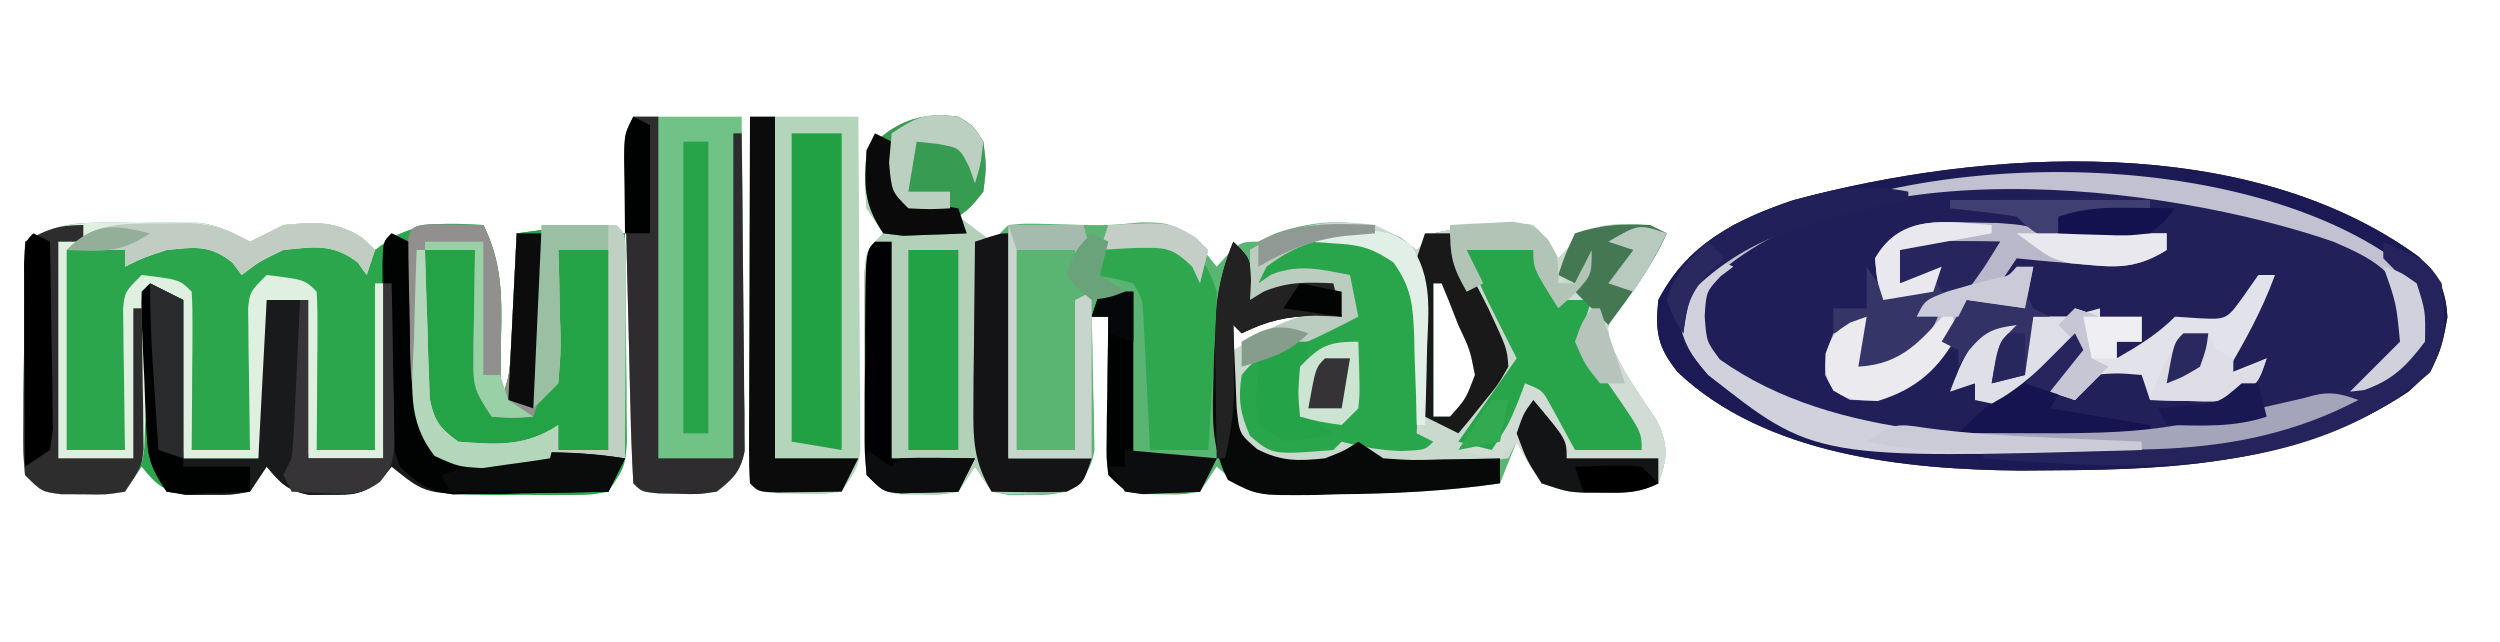 <?xml version="1.0" encoding="UTF-8"?>
<svg version="1.1" xmlns="http://www.w3.org/2000/svg" width="300" height="77">
<path d="M0 0 C1.812 1.125 1.812 1.125 3 3 C3.375 6 3.375 6 3 9 C1.5 10.875 1.5 10.875 0 12 C1.32 12.99 2.64 13.98 4 15 C4.66 14.34 5.32 13.68 6 13 C8.059 12.805 8.059 12.805 10.438 12.875 C11.611 12.902 11.611 12.902 12.809 12.93 C13.532 12.953 14.255 12.976 15 13 C18.15 13.04 18.15 13.04 21.875 12.688 C25.561 12.653 25.929 12.94 29 15.5 C29.66 16.325 30.32 17.15 31 18 C31.454 17.505 31.907 17.01 32.375 16.5 C34 15 34 15 36 15 C36.681 14.67 37.361 14.34 38.062 14 C43.241 12.237 48.117 12.078 53.062 14.5 C53.702 14.995 54.341 15.49 55 16 C55.66 15.34 56.32 14.68 57 14 C61 13.091 64.914 12.546 69 13 C70.875 15 70.875 15 72 17 C72.454 16.526 72.907 16.051 73.375 15.562 C75.71 13.318 76.709 13.012 80 12.875 C83 13 83 13 85 14 C83.461 17.498 81.309 20.265 78.926 23.219 C77.825 24.95 77.825 24.95 78.16 26.91 C79.559 30.392 81.737 33.36 83.82 36.465 C85.234 39.503 85.118 40.879 84 44 C81.647 45.176 80.179 45.134 77.562 45.125 C76.389 45.129 76.389 45.129 75.191 45.133 C73 45 73 45 70 44 C68.312 41.438 68.312 41.438 67 39 C66.34 40.65 65.68 42.3 65 44 C58.562 44.946 52.253 45.215 45.75 45.25 C44.77 45.271 43.791 45.291 42.781 45.312 C41.366 45.32 41.366 45.32 39.922 45.328 C38.647 45.342 38.647 45.342 37.347 45.356 C34.515 44.926 33.132 43.864 31 42 C30.34 42.99 29.68 43.98 29 45 C26.906 45.363 26.906 45.363 24.5 45.312 C23.706 45.309 22.912 45.305 22.094 45.301 C20 45 20 45 18 43 C17.773 41.029 17.773 41.029 17.805 38.648 C17.811 37.798 17.818 36.947 17.824 36.07 C17.841 35.181 17.858 34.291 17.875 33.375 C17.884 32.478 17.893 31.581 17.902 30.656 C17.926 28.437 17.959 26.219 18 24 C17.34 24 16.68 24 16 24 C16.052 25.897 16.052 25.897 16.105 27.832 C16.134 29.492 16.161 31.152 16.188 32.812 C16.213 33.646 16.238 34.479 16.264 35.338 C16.273 36.14 16.283 36.943 16.293 37.77 C16.309 38.508 16.324 39.246 16.341 40.007 C15.904 42.563 15.02 43.427 13 45 C10.809 45.398 10.809 45.398 8.438 45.375 C7.26 45.387 7.26 45.387 6.059 45.398 C5.379 45.267 4.7 45.135 4 45 C3.34 44.01 2.68 43.02 2 42 C1.34 42.99 0.68 43.98 0 45 C-2.094 45.363 -2.094 45.363 -4.5 45.312 C-5.294 45.309 -6.088 45.305 -6.906 45.301 C-9 45 -9 45 -11 43 C-11.259 40.326 -11.259 40.326 -11.266 36.969 C-11.268 35.766 -11.271 34.563 -11.273 33.324 C-11.266 32.062 -11.258 30.8 -11.25 29.5 C-11.258 28.238 -11.265 26.976 -11.273 25.676 C-11.271 24.473 -11.268 23.27 -11.266 22.031 C-11.263 20.923 -11.261 19.815 -11.259 18.674 C-11 16 -11 16 -9 14 C-9.66 13.01 -10.32 12.02 -11 11 C-11.25 7.438 -11.25 7.438 -11 4 C-7.668 0.668 -4.75 -0.609 0 0 Z M57 20 C57 25.28 57 30.56 57 36 C57.66 36 58.32 36 59 36 C60.899 33.892 60.899 33.892 62 31 C61.396 27.938 61.396 27.938 60 25 C59.443 23.577 59.443 23.577 58.875 22.125 C58.586 21.424 58.297 20.723 58 20 C57.67 20 57.34 20 57 20 Z M32 23 C32 25.31 32 27.62 32 30 C32.866 29.381 33.733 28.762 34.625 28.125 C37.756 26.153 40.464 25.01 44 24 C44 23.67 44 23.34 44 23 C40.531 23.458 37.326 23.891 34 25 C33.34 24.34 32.68 23.68 32 23 Z M43 32 C44 35 44 35 44 35 Z " fill="#5AB472" transform="translate(115,14)"/>
<path d="M0 0 C2.416 2.292 3.231 3.919 3.438 7.25 C2.654 11.739 2.152 13.191 -1.25 16.188 C-14.007 24.762 -29.077 25.565 -43.938 25.625 C-45.878 25.64 -45.878 25.64 -47.858 25.656 C-61.616 25.532 -78.465 23.8 -88.949 13.816 C-91.346 10.815 -91.642 8.98 -91.25 5.188 C-87.771 -1.516 -82.011 -4.433 -75.094 -6.781 C-51.832 -13.022 -20.459 -14.938 0 0 Z " fill="#1F1E58" transform="translate(290.25,30.812)"/>
<path d="M0 0 C1.239 -0.004 1.239 -0.004 2.504 -0.008 C3.359 -0 4.213 0.008 5.094 0.016 C6.376 0.004 6.376 0.004 7.684 -0.008 C8.51 -0.005 9.336 -0.003 10.188 0 C10.937 0.002 11.687 0.005 12.459 0.007 C14.858 0.298 16.455 1.185 18.594 2.266 C19.936 1.618 21.268 0.947 22.594 0.266 C26.427 -0.077 28.715 -0.275 32.031 1.766 C32.547 2.261 33.062 2.756 33.594 3.266 C34.254 2.771 34.914 2.276 35.594 1.766 C39.56 -0.218 42.197 0.042 46.594 0.266 C48.803 4.676 48.831 8.755 48.719 13.578 C48.71 14.319 48.701 15.059 48.691 15.822 C48.668 17.637 48.632 19.451 48.594 21.266 C49.712 19.029 49.788 17.617 49.91 15.133 C49.973 13.924 49.973 13.924 50.037 12.691 C50.076 11.85 50.116 11.008 50.156 10.141 C50.221 8.866 50.221 8.866 50.287 7.566 C50.393 5.466 50.494 3.366 50.594 1.266 C51.246 1.179 51.898 1.093 52.569 1.004 C53.32 0.905 54.07 0.805 54.844 0.703 C58.109 0.271 60.43 0.399 63.594 1.266 C63.643 5.198 63.68 9.131 63.704 13.064 C63.719 15.059 63.744 17.054 63.77 19.049 C63.776 20.302 63.782 21.556 63.789 22.848 C63.8 24.005 63.81 25.162 63.821 26.355 C63.594 29.266 63.594 29.266 61.594 32.266 C59.518 32.654 59.518 32.654 56.98 32.664 C56.062 32.668 55.144 32.672 54.197 32.676 C53.235 32.664 52.273 32.653 51.281 32.641 C50.331 32.652 49.38 32.664 48.4 32.676 C43.331 32.655 39.71 32.583 35.594 29.266 C35.192 29.753 34.789 30.24 34.375 30.742 C32.142 32.652 30.995 32.67 28.094 32.641 C26.934 32.652 26.934 32.652 25.75 32.664 C23.142 32.182 22.255 31.278 20.594 29.266 C19.934 30.256 19.274 31.246 18.594 32.266 C16.316 32.664 16.316 32.664 13.656 32.641 C12.343 32.652 12.343 32.652 11.004 32.664 C8.209 32.202 7.336 31.439 5.594 29.266 C4.934 30.256 4.274 31.246 3.594 32.266 C1.281 32.629 1.281 32.629 -1.406 32.578 C-2.293 32.574 -3.18 32.57 -4.094 32.566 C-6.406 32.266 -6.406 32.266 -8.406 30.266 C-8.633 27.468 -8.633 27.468 -8.602 23.945 C-8.595 22.688 -8.589 21.432 -8.582 20.137 C-8.565 18.818 -8.549 17.499 -8.531 16.141 C-8.521 14.801 -8.512 13.461 -8.504 12.121 C-8.48 8.836 -8.447 5.551 -8.406 2.266 C-5.477 0.596 -3.363 0.01 0 0 Z M34.594 4.266 C35.594 6.266 35.594 6.266 35.594 6.266 Z " fill="#2CA64D" transform="translate(11.406,26.734)"/>
<path d="M0 0 C3.062 1.5 3.062 1.5 5 3 C5.66 2.34 6.32 1.68 7 1 C11 0.091 14.914 -0.454 19 0 C20.875 2 20.875 2 22 4 C22.454 3.526 22.907 3.051 23.375 2.562 C25.71 0.318 26.709 0.012 30 -0.125 C33 0 33 0 35 1 C33.461 4.498 31.309 7.265 28.926 10.219 C27.825 11.95 27.825 11.95 28.16 13.91 C29.559 17.392 31.737 20.36 33.82 23.465 C35.234 26.503 35.118 27.879 34 31 C31.647 32.176 30.179 32.134 27.562 32.125 C26.389 32.129 26.389 32.129 25.191 32.133 C23 32 23 32 20 31 C18.312 28.438 18.312 28.438 17 26 C16.67 26.66 16.34 27.32 16 28 C13.527 28.37 11.175 28.606 8.688 28.75 C8.01 28.805 7.333 28.861 6.635 28.918 C2.861 29.161 0.192 29.134 -3 27 C-3.99 27.66 -4.98 28.32 -6 29 C-9.613 29.471 -11.576 29.203 -14.875 27.625 C-18.07 23.678 -17.42 19.892 -17 15 C-8.738 10.408 -8.738 10.408 -4 11 C-4.33 10.01 -4.66 9.02 -5 8 C-8.522 7.92 -11.62 7.96 -15 9 C-15 7.02 -15 5.04 -15 3 C-9.989 -0.083 -5.749 -0.824 0 0 Z M7 7 C7 12.28 7 17.56 7 23 C7.66 23 8.32 23 9 23 C10.899 20.892 10.899 20.892 12 18 C11.396 14.938 11.396 14.938 10 12 C9.443 10.577 9.443 10.577 8.875 9.125 C8.586 8.424 8.297 7.723 8 7 C7.67 7 7.34 7 7 7 Z M-7 19 C-6 22 -6 22 -6 22 Z " fill="#C9D9CE" transform="translate(165,27)"/>
<path d="M0 0 C39.78 -0.972 39.78 -0.972 53.125 9.438 C55 12 55 12 55.75 14.438 C54.464 18.83 51.793 20.788 48 23 C30.894 31.261 7.396 29.505 -11 27 C-11 26.34 -11 25.68 -11 25 C-9.969 24.526 -8.938 24.051 -7.875 23.562 C-3.079 20.876 -0.71 16.645 2 12 C4.31 12.33 6.62 12.66 9 13 C9.33 11.35 9.66 9.7 10 8 C8.68 8.99 7.36 9.98 6 11 C5.34 10.67 4.68 10.34 4 10 C5.562 7.98 5.562 7.98 8 6 C11.312 5.863 11.312 5.863 15 6.312 C20.573 7.042 20.573 7.042 26 6 C26 5.34 26 4.68 26 4 C25.34 4.33 24.68 4.66 24 5 C22.024 5.122 20.043 5.175 18.062 5.188 C16.471 5.209 16.471 5.209 14.848 5.23 C11.771 4.981 10.218 4.218 8 2 C6.653 1.769 5.296 1.588 3.938 1.438 C2.638 1.293 1.339 1.149 0 1 C0 0.67 0 0.34 0 0 Z " fill="#212059" transform="translate(234,24)"/>
<path d="M0 0 C1.812 1.125 1.812 1.125 3 3 C3.375 6 3.375 6 3 9 C1.5 10.875 1.5 10.875 0 12 C1.32 12.99 2.64 13.98 4 15 C4.66 14.67 5.32 14.34 6 14 C6 22.91 6 31.82 6 41 C9.3 41 12.6 41 16 41 C15 44 15 44 13 45 C10.906 45.203 10.906 45.203 8.5 45.25 C7.706 45.276 6.912 45.302 6.094 45.328 C5.403 45.22 4.712 45.112 4 45 C3.34 44.01 2.68 43.02 2 42 C1.34 42.99 0.68 43.98 0 45 C-2.094 45.363 -2.094 45.363 -4.5 45.312 C-5.294 45.309 -6.088 45.305 -6.906 45.301 C-9 45 -9 45 -11 43 C-11.259 40.326 -11.259 40.326 -11.266 36.969 C-11.268 35.766 -11.271 34.563 -11.273 33.324 C-11.266 32.062 -11.258 30.8 -11.25 29.5 C-11.258 28.238 -11.265 26.976 -11.273 25.676 C-11.271 24.473 -11.268 23.27 -11.266 22.031 C-11.263 20.923 -11.261 19.815 -11.259 18.674 C-11 16 -11 16 -9 14 C-9.66 13.01 -10.32 12.02 -11 11 C-11.25 7.438 -11.25 7.438 -11 4 C-7.668 0.668 -4.75 -0.609 0 0 Z " fill="#B3D1B9" transform="translate(115,14)"/>
<path d="M0 0 C2.051 0.033 4.102 0.065 6.152 0.098 C8.362 4.508 8.389 8.587 8.277 13.41 C8.268 14.151 8.259 14.891 8.25 15.654 C8.227 17.469 8.191 19.283 8.152 21.098 C9.271 18.861 9.346 17.449 9.469 14.965 C9.511 14.159 9.553 13.354 9.596 12.523 C9.635 11.682 9.674 10.84 9.715 9.973 C9.758 9.123 9.801 8.274 9.846 7.398 C9.952 5.298 10.053 3.198 10.152 1.098 C11.13 0.968 11.13 0.968 12.128 0.836 C12.878 0.737 13.629 0.638 14.402 0.535 C17.903 0.072 19.577 0.204 23.152 1.098 C23.152 10.008 23.152 18.918 23.152 28.098 C19.522 28.098 15.892 28.098 12.152 28.098 C10.544 28.345 8.935 28.593 7.277 28.848 C3.813 29.301 3.343 29.213 0.152 27.285 C-2.783 24.074 -2.975 22.38 -2.98 18.125 C-2.982 17.143 -2.983 16.162 -2.984 15.15 C-2.981 14.122 -2.977 13.094 -2.973 12.035 C-2.977 11.003 -2.98 9.971 -2.984 8.908 C-2.983 7.928 -2.982 6.948 -2.98 5.938 C-2.979 4.582 -2.979 4.582 -2.977 3.199 C-2.813 0.529 -2.681 0.142 0 0 Z " fill="#24A346" transform="translate(51.848,26.902)"/>
<path d="M0 0 C4.29 0 8.58 0 13 0 C13.074 5.926 13.129 11.853 13.165 17.78 C13.18 19.796 13.2 21.813 13.226 23.829 C13.263 26.726 13.28 29.623 13.293 32.52 C13.308 33.423 13.324 34.326 13.34 35.257 C13.34 36.518 13.34 36.518 13.341 37.804 C13.347 38.543 13.354 39.283 13.361 40.045 C12.896 42.562 11.997 43.447 10 45 C7.773 45.328 7.773 45.328 5.375 45.25 C4.578 45.235 3.782 45.219 2.961 45.203 C1 45 1 45 0 44 C-0.173 40.923 -0.284 37.865 -0.352 34.785 C-0.375 33.859 -0.398 32.933 -0.422 31.979 C-0.469 30.016 -0.515 28.053 -0.558 26.09 C-0.625 23.079 -0.702 20.068 -0.781 17.057 C-0.826 15.154 -0.87 13.251 -0.914 11.348 C-0.938 10.442 -0.962 9.537 -0.986 8.605 C-1.003 7.767 -1.02 6.93 -1.038 6.067 C-1.063 4.959 -1.063 4.959 -1.089 3.828 C-1 2 -1 2 0 0 Z " fill="#71C287" transform="translate(76,14)"/>
<path d="M0 0 C4.29 0 8.58 0 13 0 C13.049 5.927 13.086 11.853 13.11 17.78 C13.12 19.796 13.134 21.813 13.151 23.829 C13.175 26.726 13.186 29.623 13.195 32.52 C13.206 33.423 13.216 34.326 13.227 35.257 C13.227 36.097 13.227 36.938 13.227 37.804 C13.231 38.543 13.236 39.283 13.241 40.045 C13 42 13 42 11 45 C8.652 45.328 8.652 45.328 5.938 45.25 C5.039 45.235 4.141 45.219 3.215 45.203 C1 45 1 45 0 44 C-0.093 42.618 -0.117 41.232 -0.114 39.847 C-0.113 38.526 -0.113 38.526 -0.113 37.178 C-0.106 35.742 -0.106 35.742 -0.098 34.277 C-0.096 33.302 -0.095 32.327 -0.093 31.322 C-0.088 28.194 -0.075 25.066 -0.062 21.938 C-0.057 19.822 -0.053 17.707 -0.049 15.592 C-0.038 10.395 -0.021 5.197 0 0 Z " fill="#B4D5BA" transform="translate(90,14)"/>
<path d="M0 0 C0.66 0.33 1.32 0.66 2 1 C0.461 4.498 -1.691 7.265 -4.074 10.219 C-5.175 11.95 -5.175 11.95 -4.84 13.91 C-3.441 17.392 -1.263 20.36 0.82 23.465 C2.234 26.503 2.118 27.879 1 31 C-1.353 32.176 -2.821 32.134 -5.438 32.125 C-6.611 32.129 -6.611 32.129 -7.809 32.133 C-10 32 -10 32 -13 31 C-14.688 28.438 -14.688 28.438 -16 26 C-16.66 26.66 -17.32 27.32 -18 28 C-20.625 27.625 -20.625 27.625 -23 27 C-22.437 26.322 -21.873 25.644 -21.293 24.945 C-19.095 22.002 -17.357 19.421 -16 16 C-16.845 12.072 -18.75 9.277 -21 6 C-21.33 5.01 -21.66 4.02 -22 3 C-19.36 3 -16.72 3 -14 3 C-13.01 4.98 -12.02 6.96 -11 9 C-9.68 7.68 -8.36 6.36 -7 5 C-8.98 5.99 -8.98 5.99 -11 7 C-10.188 4.062 -10.188 4.062 -9 1 C-5.774 -0.075 -3.378 -0.144 0 0 Z " fill="#D1DCD4" transform="translate(198,27)"/>
<path d="M0 0 C0.66 0.33 1.32 0.66 2 1 C2.004 1.61 2.008 2.22 2.012 2.848 C2.045 5.629 2.116 8.408 2.188 11.188 C2.193 12.147 2.199 13.107 2.205 14.096 C2.351 18.774 2.499 21.292 5.258 25.191 C8.305 27.201 9.193 27.466 12.688 26.75 C17.979 25.899 22.714 26.269 28 27 C27.34 28.32 26.68 29.64 26 31 C22.604 31.087 19.209 31.141 15.812 31.188 C14.853 31.213 13.893 31.238 12.904 31.264 C4.112 31.355 4.112 31.355 0 28 C-0.603 28.731 -0.603 28.731 -1.219 29.477 C-3.452 31.386 -4.598 31.404 -7.5 31.375 C-8.273 31.383 -9.047 31.39 -9.844 31.398 C-12.452 30.917 -13.339 30.013 -15 28 C-15.66 28.99 -16.32 29.98 -17 31 C-19.312 31.398 -19.312 31.398 -22 31.375 C-22.887 31.383 -23.774 31.39 -24.688 31.398 C-25.451 31.267 -26.214 31.135 -27 31 C-29.123 27.816 -29.28 26.795 -29.414 23.113 C-29.453 22.175 -29.491 21.238 -29.531 20.271 C-29.578 18.807 -29.578 18.807 -29.625 17.312 C-29.664 16.324 -29.702 15.336 -29.742 14.318 C-29.836 11.879 -29.922 9.44 -30 7 C-28.68 7 -27.36 7 -26 7 C-25 8 -25 8 -24.886 9.858 C-24.892 10.648 -24.897 11.439 -24.902 12.254 C-24.906 13.108 -24.909 13.962 -24.912 14.842 C-24.92 15.74 -24.929 16.637 -24.938 17.562 C-24.942 18.464 -24.947 19.366 -24.951 20.295 C-24.963 22.53 -24.981 24.765 -25 27 C-22.03 27 -19.06 27 -16 27 C-16 20.73 -16 14.46 -16 8 C-14.68 7.34 -13.36 6.68 -12 6 C-10 8 -10 8 -9.773 9.971 C-9.783 10.757 -9.794 11.542 -9.805 12.352 C-9.811 13.202 -9.818 14.053 -9.824 14.93 C-9.841 15.819 -9.858 16.709 -9.875 17.625 C-9.884 18.522 -9.893 19.419 -9.902 20.344 C-9.926 22.563 -9.962 24.781 -10 27 C-7.03 27 -4.06 27 -1 27 C-1.008 25.826 -1.008 25.826 -1.016 24.629 C-1.037 21.107 -1.05 17.585 -1.062 14.062 C-1.071 12.831 -1.079 11.599 -1.088 10.33 C-1.093 8.575 -1.093 8.575 -1.098 6.785 C-1.106 5.159 -1.106 5.159 -1.114 3.5 C-1 1 -1 1 0 0 Z " fill="#191A1B" transform="translate(47,28)"/>
<path d="M0 0 C1.239 -0.004 1.239 -0.004 2.504 -0.008 C3.359 -0 4.213 0.008 5.094 0.016 C6.376 0.004 6.376 0.004 7.684 -0.008 C8.51 -0.005 9.336 -0.003 10.188 0 C10.937 0.002 11.687 0.005 12.459 0.007 C14.858 0.298 16.455 1.185 18.594 2.266 C19.936 1.618 21.268 0.947 22.594 0.266 C26.427 -0.077 28.715 -0.275 32.031 1.766 C32.547 2.261 33.062 2.756 33.594 3.266 C33.264 4.256 32.934 5.246 32.594 6.266 C32.243 5.771 31.892 5.276 31.531 4.766 C28.551 2.458 26.258 2.887 22.594 3.266 C19.722 4.636 19.722 4.636 17.594 6.266 C17.223 5.771 16.851 5.276 16.469 4.766 C13.771 2.608 11.973 2.928 8.594 3.266 C5.808 4.178 5.808 4.178 3.594 5.266 C3.594 4.606 3.594 3.946 3.594 3.266 C1.284 3.266 -1.026 3.266 -3.406 3.266 C-3.406 11.186 -3.406 19.106 -3.406 27.266 C-1.096 27.266 1.214 27.266 3.594 27.266 C3.583 26.701 3.573 26.135 3.562 25.553 C3.521 22.999 3.494 20.445 3.469 17.891 C3.452 17.001 3.435 16.112 3.418 15.195 C3.412 14.345 3.405 13.494 3.398 12.617 C3.388 11.832 3.377 11.046 3.367 10.237 C3.594 8.266 3.594 8.266 5.594 6.266 C10.149 6.821 10.149 6.821 11.594 8.266 C11.68 9.681 11.701 11.101 11.691 12.52 C11.688 13.374 11.685 14.228 11.682 15.107 C11.673 16.005 11.665 16.903 11.656 17.828 C11.652 18.73 11.647 19.632 11.643 20.561 C11.631 22.796 11.614 25.031 11.594 27.266 C13.904 27.266 16.214 27.266 18.594 27.266 C18.583 26.701 18.573 26.135 18.562 25.553 C18.521 22.999 18.494 20.445 18.469 17.891 C18.452 17.001 18.435 16.112 18.418 15.195 C18.412 14.345 18.405 13.494 18.398 12.617 C18.388 11.832 18.377 11.046 18.367 10.237 C18.594 8.266 18.594 8.266 20.594 6.266 C25.149 6.821 25.149 6.821 26.594 8.266 C26.68 9.681 26.701 11.101 26.691 12.52 C26.688 13.374 26.685 14.228 26.682 15.107 C26.669 16.454 26.669 16.454 26.656 17.828 C26.652 18.73 26.647 19.632 26.643 20.561 C26.631 22.796 26.614 25.031 26.594 27.266 C28.904 27.266 31.214 27.266 33.594 27.266 C33.594 20.666 33.594 14.066 33.594 7.266 C33.924 7.266 34.254 7.266 34.594 7.266 C34.594 14.196 34.594 21.126 34.594 28.266 C31.624 28.266 28.654 28.266 25.594 28.266 C25.264 21.996 24.934 15.726 24.594 9.266 C23.274 9.266 21.954 9.266 20.594 9.266 C20.264 15.536 19.934 21.806 19.594 28.266 C16.624 28.266 13.654 28.266 10.594 28.266 C10.099 18.861 10.099 18.861 9.594 9.266 C8.604 8.936 7.614 8.606 6.594 8.266 C6.574 8.886 6.554 9.507 6.534 10.146 C6.438 12.957 6.329 15.767 6.219 18.578 C6.188 19.555 6.157 20.531 6.125 21.537 C6.067 22.944 6.067 22.944 6.008 24.379 C5.976 25.243 5.945 26.107 5.913 26.997 C5.594 29.266 5.594 29.266 3.594 32.266 C1.281 32.629 1.281 32.629 -1.406 32.578 C-2.293 32.574 -3.18 32.57 -4.094 32.566 C-6.406 32.266 -6.406 32.266 -8.406 30.266 C-8.633 27.468 -8.633 27.468 -8.602 23.945 C-8.595 22.688 -8.589 21.432 -8.582 20.137 C-8.565 18.818 -8.549 17.499 -8.531 16.141 C-8.521 14.801 -8.512 13.461 -8.504 12.121 C-8.48 8.836 -8.447 5.551 -8.406 2.266 C-5.477 0.596 -3.363 0.01 0 0 Z " fill="#DFF0E1" transform="translate(11.406,26.734)"/>
<path d="M0 0 C2.416 2.292 3.231 3.919 3.438 7.25 C2.654 11.739 2.152 13.191 -1.25 16.188 C-14.007 24.762 -29.077 25.565 -43.938 25.625 C-45.878 25.64 -45.878 25.64 -47.858 25.656 C-61.616 25.532 -78.465 23.8 -88.949 13.816 C-91.346 10.815 -91.642 8.98 -91.25 5.188 C-87.771 -1.516 -82.011 -4.433 -75.094 -6.781 C-51.832 -13.022 -20.459 -14.938 0 0 Z M-86.875 2.125 C-88.82 5.043 -88.812 6.748 -88.25 10.188 C-85.22 16.104 -79.154 17.981 -73.25 20.188 C-64.221 22.941 -55.419 23.691 -46.049 23.634 C-43.949 23.625 -41.852 23.654 -39.752 23.686 C-26.341 23.755 -12.031 21.863 -1.25 13.188 C1.062 10.32 1.062 10.32 0.75 6.812 C-0.491 2.316 -2.319 0.426 -6.25 -1.812 C-29.357 -12.852 -65.726 -13.485 -86.875 2.125 Z " fill="#1B1A54" transform="translate(290.25,30.812)"/>
<path d="M0 0 C0.741 -0.04 1.482 -0.08 2.246 -0.121 C5.958 0.774 7.326 2.38 9.562 5.438 C10.152 8.571 10.038 11.576 9.875 14.75 C9.852 15.586 9.83 16.422 9.807 17.283 C9.748 19.335 9.658 21.387 9.562 23.438 C10.223 23.767 10.883 24.098 11.562 24.438 C10.562 25.438 10.562 25.438 7.75 25.562 C5.123 25.459 3.073 25.088 0.562 24.438 C0.233 24.767 -0.098 25.098 -0.438 25.438 C-7.74 26.026 -7.74 26.026 -10.438 23.75 C-11.616 21.025 -11.889 19.374 -11.438 16.438 C-9.163 13.563 -6.634 12.524 -3.25 11.25 C-2.349 10.906 -1.448 10.562 -0.52 10.207 C0.168 9.953 0.855 9.699 1.562 9.438 C1.562 7.787 1.562 6.138 1.562 4.438 C-4.016 4.313 -4.016 4.313 -9.438 5.438 C-8.438 2.438 -8.438 2.438 -6.652 1.277 C-4.313 0.39 -2.496 0.074 0 0 Z M-2.438 17.438 C-1.438 20.438 -1.438 20.438 -1.438 20.438 Z " fill="#29A54B" transform="translate(160.438,28.562)"/>
<path d="M0 0 C2.977 3.369 3.615 5.2 3.375 9.688 C-2.635 18.101 -12.952 20.753 -22.63 22.409 C-28.028 23.163 -33.462 23.167 -38.901 23.134 C-40.993 23.125 -43.081 23.154 -45.172 23.186 C-57.731 23.25 -72.444 21.739 -82.625 13.688 C-84.699 11.264 -85.565 9.965 -86.25 6.812 C-85.446 2.79 -83.984 1.5 -80.781 -0.934 C-60.492 -13.908 -19.762 -14.216 0 0 Z M-83.625 3.688 C-84.458 6.644 -84.458 6.644 -83.625 9.688 C-79.381 15.629 -72.725 17.813 -65.815 19.287 C-56.989 20.71 -48.293 21.128 -39.375 21.125 C-38.651 21.126 -37.927 21.127 -37.182 21.128 C-24.391 21.101 -11.781 20.525 -1 12.812 C1.657 9.861 1.657 9.861 1.812 6.125 C-0.241 1.216 -2.815 -0.259 -7.625 -2.312 C-27.722 -9.245 -67.308 -14.209 -83.625 3.688 Z " fill="#C1C1D1" transform="translate(287.625,31.312)"/>
<path d="M0 0 C0.66 0 1.32 0 2 0 C0.434 4.308 -1.683 8.062 -4 12 C-2.35 11.34 -0.7 10.68 1 10 C0 13 0 13 -3 15 C-5.48 15.195 -5.48 15.195 -8.188 15.125 C-9.089 15.107 -9.99 15.089 -10.918 15.07 C-11.605 15.047 -12.292 15.024 -13 15 C-13.33 14.01 -13.66 13.02 -14 12 C-16.916 11.75 -16.916 11.75 -20 12 C-20.99 13.485 -20.99 13.485 -22 15 C-22.99 14.67 -23.98 14.34 -25 14 C-24.01 12.02 -23.02 10.04 -22 8 C-22.447 8.505 -22.895 9.011 -23.355 9.531 C-28.355 14.904 -28.355 14.904 -31.938 15.438 C-32.958 15.221 -32.958 15.221 -34 15 C-34 14.34 -34 13.68 -34 13 C-34.99 13.33 -35.98 13.66 -37 14 C-35.751 10.541 -34.325 7.853 -32 5 C-30.68 5.33 -29.36 5.66 -28 6 C-28.474 6.412 -28.949 6.825 -29.438 7.25 C-31.163 9.182 -31.566 10.482 -32 13 C-31.01 12.67 -30.02 12.34 -29 12 C-27.77 8.488 -27.77 8.488 -27 5 C-25.68 5 -24.36 5 -23 5 C-21.658 4.702 -20.321 4.378 -19 4 C-19 4.66 -19 5.32 -19 6 C-17.35 5.67 -15.7 5.34 -14 5 C-14 5.99 -14 6.98 -14 8 C-14.99 8 -15.98 8 -17 8 C-17 8.66 -17 9.32 -17 10 C-14.371 8.478 -12.156 7.156 -10 5 C-9.051 5.062 -8.102 5.124 -7.125 5.188 C-3.789 5.354 -3.789 5.354 -1.75 2.5 C-0.884 1.262 -0.884 1.262 0 0 Z " fill="#E2E2EA" transform="translate(271,33)"/>
<path d="M0 0 C2.64 0 5.28 0 8 0 C8.99 1.98 9.98 3.96 11 6 C12.32 6 13.64 6 15 6 C14.764 6.708 14.528 7.415 14.285 8.145 C13.896 12.038 15.223 13.523 17.438 16.688 C21 21.84 21 21.84 21 24 C18.36 24 15.72 24 13 24 C12.023 22.21 11.047 20.419 10.07 18.629 C9.086 16.834 9.086 16.834 7 16 C6.711 16.763 6.423 17.526 6.125 18.312 C5 21 5 21 3 24 C1.68 23.67 0.36 23.34 -1 23 C2.465 18.05 2.465 18.05 6 13 C5.196 11.412 4.391 9.824 3.562 8.188 C2.178 5.454 0.97 2.91 0 0 Z " fill="#28A54A" transform="translate(176,30)"/>
<path d="M0 0 C1.98 0 3.96 0 6 0 C6 12.54 6 25.08 6 38 C4.02 37.67 2.04 37.34 0 37 C0 24.79 0 12.58 0 0 Z " fill="#21A144" transform="translate(95,16)"/>
<path d="M0 0 C0.99 0 1.98 0 3 0 C3 13.53 3 27.06 3 41 C5.97 41 8.94 41 12 41 C12 28.13 12 15.26 12 2 C12.33 2 12.66 2 13 2 C13.074 7.642 13.129 13.283 13.165 18.925 C13.18 20.845 13.2 22.764 13.226 24.684 C13.263 27.442 13.28 30.199 13.293 32.957 C13.308 33.816 13.324 34.676 13.34 35.561 C13.34 36.762 13.34 36.762 13.341 37.988 C13.347 38.691 13.354 39.395 13.361 40.121 C12.888 42.582 11.948 43.471 10 45 C7.773 45.328 7.773 45.328 5.375 45.25 C4.578 45.235 3.782 45.219 2.961 45.203 C1 45 1 45 0 44 C-0.173 40.923 -0.284 37.865 -0.352 34.785 C-0.375 33.859 -0.398 32.933 -0.422 31.979 C-0.469 30.016 -0.515 28.053 -0.558 26.09 C-0.625 23.079 -0.702 20.068 -0.781 17.057 C-0.826 15.154 -0.87 13.251 -0.914 11.348 C-0.938 10.442 -0.962 9.537 -0.986 8.605 C-1.003 7.767 -1.02 6.93 -1.038 6.067 C-1.063 4.959 -1.063 4.959 -1.089 3.828 C-1 2 -1 2 0 0 Z " fill="#2E2C2F" transform="translate(76,14)"/>
<path d="M0 0 C1.843 0.037 1.843 0.037 3.723 0.074 C6.938 0.312 6.938 0.312 9.938 1.312 C12.332 1.382 14.729 1.397 17.125 1.375 C18.397 1.366 19.67 1.357 20.98 1.348 C21.956 1.336 22.932 1.324 23.938 1.312 C23.938 1.972 23.938 2.632 23.938 3.312 C20.173 5.803 17.071 5.343 12.688 4.938 C11.424 4.827 10.161 4.716 8.859 4.602 C7.895 4.506 6.931 4.411 5.938 4.312 C4.947 5.798 4.947 5.798 3.938 7.312 C5.258 6.652 6.577 5.992 7.938 5.312 C7.607 6.963 7.277 8.613 6.938 10.312 C4.628 9.982 2.317 9.652 -0.062 9.312 C-0.289 10.014 -0.516 10.715 -0.75 11.438 C-2.409 15.071 -4.201 17.515 -7.062 20.312 C-10.688 21.375 -10.688 21.375 -14.062 21.312 C-16.062 20.188 -16.062 20.188 -17.062 18.312 C-17 15.75 -17 15.75 -16.062 13.312 C-14 12 -14 12 -12.062 11.312 C-12.393 13.293 -12.723 15.273 -13.062 17.312 C-9.388 17.006 -8.281 16.555 -5.75 13.75 C-5.193 12.946 -4.636 12.141 -4.062 11.312 C-4.723 10.982 -5.383 10.652 -6.062 10.312 C-5.32 10.086 -4.577 9.859 -3.812 9.625 C-0.551 8.068 0.866 6.227 2.938 3.312 C-0.693 3.312 -4.322 3.312 -8.062 3.312 C-8.062 4.633 -8.062 5.952 -8.062 7.312 C-6.412 6.652 -4.763 5.992 -3.062 5.312 C-3.393 6.303 -3.723 7.293 -4.062 8.312 C-6.043 8.643 -8.023 8.973 -10.062 9.312 C-10.812 7.062 -10.812 7.062 -11.062 4.312 C-7.906 -0.09 -5.221 -0.159 0 0 Z " fill="#B8B8CA" transform="translate(236.062,26.688)"/>
<path d="M0 0 C2 2 2 2 2.125 4.625 C2.084 5.409 2.042 6.192 2 7 C2.536 6.67 3.072 6.34 3.625 6 C6.539 4.773 8.869 4.858 12 5 C12.33 6.32 12.66 7.64 13 9 C11.948 8.959 10.896 8.918 9.812 8.875 C6.26 8.991 4.151 9.472 1 11 C0.67 10.67 0.34 10.34 0 10 C0.06 12.105 0.149 14.209 0.25 16.312 C0.296 17.484 0.343 18.656 0.391 19.863 C0.712 23.054 0.712 23.054 2.859 24.898 C5.756 26.389 7.782 26.335 11 26 C13.302 25.102 13.302 25.102 15 24 C15.99 24.66 16.98 25.32 18 26 C21.433 26.243 21.433 26.243 25.188 26.125 C26.46 26.107 27.732 26.089 29.043 26.07 C30.019 26.047 30.995 26.024 32 26 C32 26.99 32 27.98 32 29 C25.568 29.937 19.247 30.247 12.75 30.312 C11.28 30.356 11.28 30.356 9.781 30.4 C2.872 30.462 2.872 30.462 -0.648 28.598 C-2.77 24.52 -2.499 20.648 -2.375 16.125 C-2.374 15.239 -2.372 14.354 -2.371 13.441 C-2.306 8.584 -1.879 4.554 0 0 Z " fill="#070808" transform="translate(148,29)"/>
<path d="M0 0 C3.185 1.76 3.833 2.499 5 6 C5.015 7.484 4.968 8.968 4.879 10.449 C4.831 11.297 4.782 12.144 4.732 13.018 C4.676 13.899 4.62 14.78 4.562 15.688 C4.51 16.58 4.458 17.473 4.404 18.393 C4.275 20.595 4.14 22.798 4 25 C1.69 25 -0.62 25 -3 25 C-3.061 23.724 -3.121 22.448 -3.184 21.133 C-3.268 19.464 -3.353 17.794 -3.438 16.125 C-3.477 15.283 -3.516 14.441 -3.557 13.574 C-3.599 12.769 -3.64 11.963 -3.684 11.133 C-3.72 10.389 -3.757 9.646 -3.795 8.879 C-3.9 6.911 -3.9 6.911 -5 5 C-7.527 4.344 -7.527 4.344 -10 4 C-9.67 3.01 -9.34 2.02 -9 1 C-5.943 -0.528 -3.37 -0.232 0 0 Z " fill="#2EA74F" transform="translate(141,29)"/>
<path d="M0 0 C0 0.66 0 1.32 0 2 C-0.99 2 -1.98 2 -3 2 C-3 10.58 -3 19.16 -3 28 C-0.03 28 2.94 28 6 28 C6 22.06 6 16.12 6 10 C6.33 10 6.66 10 7 10 C7.058 13.104 7.094 16.208 7.125 19.312 C7.15 20.634 7.15 20.634 7.176 21.982 C7.182 22.83 7.189 23.678 7.195 24.551 C7.206 25.331 7.216 26.111 7.227 26.915 C7 29 7 29 5 32 C2.688 32.363 2.688 32.363 0 32.312 C-0.887 32.309 -1.774 32.305 -2.688 32.301 C-5 32 -5 32 -7 30 C-7.227 27.203 -7.227 27.203 -7.195 23.68 C-7.189 22.423 -7.182 21.166 -7.176 19.871 C-7.159 18.552 -7.142 17.234 -7.125 15.875 C-7.115 14.535 -7.106 13.195 -7.098 11.855 C-7.074 8.57 -7.041 5.285 -7 2 C-4.353 0.539 -3.106 0 0 0 Z " fill="#2E2D2E" transform="translate(10,27)"/>
<path d="M0 0 C2.97 0 5.94 0 9 0 C10 1 10 1 10.114 3.592 C10.108 4.718 10.103 5.844 10.098 7.004 C10.094 8.219 10.091 9.434 10.088 10.686 C10.08 11.965 10.071 13.244 10.062 14.562 C10.058 15.846 10.053 17.129 10.049 18.451 C10.037 21.634 10.021 24.817 10 28 C9.262 27.991 8.525 27.983 7.765 27.974 C6.788 27.967 5.811 27.96 4.805 27.953 C3.84 27.944 2.876 27.936 1.882 27.927 C-1.483 28.012 -4.639 28.496 -7.93 29.172 C-10 29 -10 29 -12.738 27.719 C-16.3 23.438 -15.534 19.128 -15.312 13.75 C-15.29 12.719 -15.267 11.688 -15.244 10.625 C-15.185 8.082 -15.103 5.542 -15 3 C-14.67 3 -14.34 3 -14 3 C-13.978 3.885 -13.978 3.885 -13.956 4.788 C-13.881 7.464 -13.785 10.138 -13.688 12.812 C-13.665 13.741 -13.642 14.67 -13.619 15.627 C-13.584 16.52 -13.548 17.412 -13.512 18.332 C-13.486 19.154 -13.459 19.976 -13.432 20.823 C-12.9 23.504 -12.21 24.417 -10 26 C-5.426 26.363 -1.936 26.624 2 24 C2 24.99 2 25.98 2 27 C3.98 27 5.96 27 8 27 C8 19.08 8 11.16 8 3 C6.02 3 4.04 3 2 3 C2.052 4.68 2.052 4.68 2.105 6.395 C2.134 7.867 2.161 9.34 2.188 10.812 C2.213 11.55 2.238 12.288 2.264 13.049 C2.293 15.207 2.293 15.207 2 19 C1.01 19.99 0.02 20.98 -1 22 C-0.67 14.74 -0.34 7.48 0 0 Z " fill="#C0D1C3" transform="translate(65,27)"/>
<path d="M0 0 C0.99 0 1.98 0 3 0 C3 13.53 3 27.06 3 41 C6.3 41 9.6 41 13 41 C12.34 42.32 11.68 43.64 11 45 C9.354 45.027 7.708 45.046 6.062 45.062 C5.146 45.074 4.229 45.086 3.285 45.098 C1 45 1 45 0 44 C-0.093 42.618 -0.117 41.232 -0.114 39.847 C-0.113 38.526 -0.113 38.526 -0.113 37.178 C-0.106 35.742 -0.106 35.742 -0.098 34.277 C-0.096 33.302 -0.095 32.327 -0.093 31.322 C-0.088 28.194 -0.075 25.066 -0.062 21.938 C-0.057 19.822 -0.053 17.707 -0.049 15.592 C-0.038 10.395 -0.021 5.197 0 0 Z " fill="#0B0B0C" transform="translate(90,14)"/>
<path d="M0 0 C2.051 0.033 4.102 0.065 6.152 0.098 C8.362 4.508 8.389 8.587 8.277 13.41 C8.268 14.151 8.259 14.891 8.25 15.654 C8.227 17.469 8.191 19.283 8.152 21.098 C9.271 18.861 9.346 17.449 9.469 14.965 C9.511 14.159 9.553 13.354 9.596 12.523 C9.635 11.682 9.674 10.84 9.715 9.973 C9.758 9.123 9.801 8.274 9.846 7.398 C9.952 5.298 10.053 3.198 10.152 1.098 C11.142 1.098 12.132 1.098 13.152 1.098 C13.181 4.202 13.199 7.306 13.215 10.41 C13.223 11.291 13.232 12.172 13.24 13.08 C13.245 14.351 13.245 14.351 13.25 15.648 C13.258 16.819 13.258 16.819 13.266 18.013 C13.152 20.098 13.152 20.098 12.152 23.098 C9.777 23.285 9.777 23.285 7.152 23.098 C5.121 20.051 4.906 19.496 4.957 16.086 C4.963 15.329 4.97 14.571 4.977 13.791 C4.993 13.005 5.01 12.22 5.027 11.41 C5.036 10.613 5.045 9.816 5.055 8.994 C5.078 7.029 5.114 5.063 5.152 3.098 C2.842 3.098 0.532 3.098 -1.848 3.098 C-1.848 9.698 -1.848 16.298 -1.848 23.098 C-2.178 23.098 -2.508 23.098 -2.848 23.098 C-2.877 19.452 -2.894 15.806 -2.91 12.16 C-2.919 11.119 -2.927 10.078 -2.936 9.006 C-2.94 7.522 -2.94 7.522 -2.945 6.008 C-2.951 5.091 -2.956 4.175 -2.961 3.231 C-2.818 0.538 -2.701 0.143 0 0 Z " fill="#928F8F" transform="translate(51.848,26.902)"/>
<path d="M0 0 C1.812 1.125 1.812 1.125 3 3 C3.375 6 3.375 6 3 9 C1.5 10.875 1.5 10.875 0 12 C0.33 12.66 0.66 13.32 1 14 C-0.624 14.081 -2.25 14.139 -3.875 14.188 C-5.232 14.24 -5.232 14.24 -6.617 14.293 C-7.797 14.148 -7.797 14.148 -9 14 C-11.449 10.327 -11.315 8.336 -11 4 C-7.668 0.668 -4.75 -0.609 0 0 Z " fill="#379C52" transform="translate(115,14)"/>
<path d="M0 0 C0.66 0.33 1.32 0.66 2 1 C2.004 1.61 2.008 2.22 2.012 2.848 C2.045 5.629 2.116 8.408 2.188 11.188 C2.193 12.147 2.199 13.107 2.205 14.096 C2.351 18.774 2.499 21.292 5.258 25.191 C8.305 27.201 9.193 27.466 12.688 26.75 C17.979 25.899 22.714 26.269 28 27 C27.34 28.32 26.68 29.64 26 31 C22.583 31.087 19.167 31.14 15.75 31.188 C14.782 31.213 13.814 31.238 12.816 31.264 C11.882 31.273 10.947 31.283 9.984 31.293 C9.126 31.309 8.267 31.324 7.382 31.341 C4.428 30.918 3.113 30.09 1 28 C-0.889 23.197 -0.414 17.406 -0.625 12.312 C-0.677 11.242 -0.728 10.171 -0.781 9.068 C-0.825 8.052 -0.869 7.036 -0.914 5.988 C-0.955 5.055 -0.996 4.123 -1.038 3.161 C-1 1 -1 1 0 0 Z " fill="#010202" transform="translate(47,28)"/>
<path d="M0 0 C0.33 0.66 0.66 1.32 1 2 C0.223 3.727 0.223 3.727 -0.938 5.625 C-1.618 6.739 -2.299 7.853 -3 9 C2.94 9.99 2.94 9.99 9 11 C9 11.33 9 11.66 9 12 C4.854 12.029 0.708 12.047 -3.438 12.062 C-4.602 12.071 -5.767 12.079 -6.967 12.088 C-13.403 12.106 -19.621 11.866 -26 11 C-26 10.34 -26 9.68 -26 9 C-24.907 8.402 -23.814 7.804 -22.688 7.188 C-20.058 5.698 -18.087 4.197 -16 2 C-15.34 2 -14.68 2 -14 2 C-14 3.32 -14 4.64 -14 6 C-13.34 6 -12.68 6 -12 6 C-12 6.66 -12 7.32 -12 8 C-6.33 6.65 -3.82 4.184 0 0 Z " fill="#201F58" transform="translate(249,40)"/>
<path d="M0 0 C0 8.91 0 17.82 0 27 C3.3 27 6.6 27 10 27 C9 30 9 30 7 31 C5.46 31.07 3.917 31.085 2.375 31.062 C1.149 31.049 1.149 31.049 -0.102 31.035 C-0.728 31.024 -1.355 31.012 -2 31 C-4.094 27.566 -4.234 24.906 -4.195 20.922 C-4.189 19.762 -4.182 18.602 -4.176 17.406 C-4.159 16.2 -4.142 14.993 -4.125 13.75 C-4.116 12.528 -4.107 11.306 -4.098 10.047 C-4.074 7.031 -4.041 4.016 -4 1 C-1 0 -1 0 0 0 Z " fill="#141315" transform="translate(121,28)"/>
<path d="M0 0 C1.98 0 3.96 0 6 0 C6 7.92 6 15.84 6 24 C4.02 24 2.04 24 0 24 C0 16.08 0 8.16 0 0 Z " fill="#22A245" transform="translate(109,30)"/>
<path d="M0 0 C0.91 0.009 1.82 0.018 2.758 0.027 C3.806 0.045 3.806 0.045 4.875 0.062 C4.089 1.212 3.296 2.357 2.5 3.5 C2.059 4.138 1.618 4.776 1.164 5.434 C-0.125 7.062 -0.125 7.062 -2.125 8.062 C-2.393 8.661 -2.661 9.259 -2.938 9.875 C-4.527 12.803 -6.336 14.27 -9.125 16.062 C-11.438 15.812 -11.438 15.812 -13.125 15.062 C-12.795 13.412 -12.465 11.762 -12.125 10.062 C-13.115 10.393 -14.105 10.723 -15.125 11.062 C-15.125 10.072 -15.125 9.082 -15.125 8.062 C-13.805 8.062 -12.485 8.062 -11.125 8.062 C-11.125 6.412 -11.125 4.763 -11.125 3.062 C-10.135 4.548 -10.135 4.548 -9.125 6.062 C-7.145 5.732 -5.165 5.402 -3.125 5.062 C-3.455 5.062 -3.785 5.062 -4.125 5.062 C-5.115 5.062 -6.105 5.062 -7.125 5.062 C-7.125 3.743 -7.125 2.422 -7.125 1.062 C-4.6 -0.2 -2.813 -0.036 0 0 Z " fill="#353568" transform="translate(235.125,28.938)"/>
<path d="M0 0 C5.23 2.344 5.23 2.344 7 5 C7.491 9.353 7.616 11.796 5.625 15.688 C-7.08 26.88 -24.341 27.49 -40.329 26.56 C-42.887 26.39 -45.444 26.205 -48 26 C-48 25.67 -48 25.34 -48 25 C-46.99 24.986 -46.99 24.986 -45.959 24.972 C-19.807 25.202 -19.807 25.202 3 14 C4.652 10.533 4.652 10.533 4 7 C2.169 4.189 2.169 4.189 0 2 C0 1.34 0 0.68 0 0 Z " fill="#24235C" transform="translate(286,29)"/>
<path d="M0 0 C0.66 0 1.32 0 2 0 C2 8.58 2 17.16 2 26 C5.3 26 8.6 26 12 26 C11.34 27.32 10.68 28.64 10 30 C8.542 30.054 7.084 30.093 5.625 30.125 C4.407 30.16 4.407 30.16 3.164 30.195 C1 30 1 30 -1 28 C-1.243 25.31 -1.243 25.31 -1.23 21.934 C-1.229 20.726 -1.227 19.519 -1.225 18.275 C-1.212 17.009 -1.2 15.742 -1.188 14.438 C-1.187 13.167 -1.186 11.897 -1.186 10.588 C-1.14 1.14 -1.14 1.14 0 0 Z " fill="#000002" transform="translate(105,29)"/>
<path d="M0 0 C1.32 0.66 2.64 1.32 4 2 C4 8.6 4 15.2 4 22 C6.64 22 9.28 22 12 22 C12 22.99 12 23.98 12 25 C10.376 25.081 8.75 25.139 7.125 25.188 C6.22 25.222 5.315 25.257 4.383 25.293 C3.203 25.148 3.203 25.148 2 25 C-0.11 21.836 -0.288 20.805 -0.449 17.148 C-0.492 16.215 -0.536 15.282 -0.58 14.32 C-0.616 13.348 -0.651 12.376 -0.688 11.375 C-0.735 10.395 -0.782 9.416 -0.83 8.406 C-1.056 3.07 -1.056 3.07 -1 1 C-0.67 0.67 -0.34 0.34 0 0 Z " fill="#000101" transform="translate(18,34)"/>
<path d="M0 0 C1.32 0 2.64 0 4 0 C4 6.6 4 13.2 4 20 C7.3 20 10.6 20 14 20 C13.34 21.32 12.68 22.64 12 24 C10.542 24.054 9.084 24.093 7.625 24.125 C6.407 24.16 6.407 24.16 5.164 24.195 C3 24 3 24 1 22 C0.773 20.029 0.773 20.029 0.805 17.648 C0.811 16.798 0.818 15.947 0.824 15.07 C0.841 14.181 0.858 13.291 0.875 12.375 C0.884 11.478 0.893 10.581 0.902 9.656 C0.926 7.437 0.959 5.219 1 3 C0.34 3 -0.32 3 -1 3 C-0.67 2.01 -0.34 1.02 0 0 Z " fill="#000202" transform="translate(132,35)"/>
<path d="M0 0 C0.99 0 1.98 0 3 0 C3 11.55 3 23.1 3 35 C2.01 35 1.02 35 0 35 C0 23.45 0 11.9 0 0 Z " fill="#27A449" transform="translate(82,17)"/>
<path d="M0 0 C0.66 0.33 1.32 0.66 2 1 C1.505 1.371 1.01 1.742 0.5 2.125 C-1.25 3.991 -1.25 3.991 -1.438 6.938 C-1.22 9.985 -1.22 9.985 0.375 12.125 C14.375 22.125 34.544 21.534 51 22 C51 22.33 51 22.66 51 23 C11.795 24.119 11.795 24.119 -1 14 C-3.188 11.471 -3.947 10.362 -4.438 7 C-3.909 3.375 -2.794 2.27 0 0 Z " fill="#D1D1DD" transform="translate(206,31)"/>
<path d="M0 0 C0.99 0 1.98 0 3 0 C3.984 1.914 4.962 3.831 5.938 5.75 C6.483 6.817 7.028 7.885 7.59 8.984 C9.855 13.829 9.855 13.829 10 16 C8.785 18.141 8.785 18.141 7.062 20.25 C6.497 20.956 5.931 21.663 5.348 22.391 C4.903 22.922 4.458 23.453 4 24 C2.68 23.34 1.36 22.68 0 22 C0.012 20.796 0.023 19.592 0.035 18.352 C0.045 16.776 0.054 15.201 0.062 13.625 C0.071 12.831 0.079 12.037 0.088 11.219 C0.23 6.976 0.23 6.976 -1 3 C-0.67 2.01 -0.34 1.02 0 0 Z M1 6 C1 11.28 1 16.56 1 22 C1.66 22 2.32 22 3 22 C4.899 19.892 4.899 19.892 6 17 C5.396 13.938 5.396 13.938 4 11 C3.443 9.577 3.443 9.577 2.875 8.125 C2.586 7.424 2.297 6.723 2 6 C1.67 6 1.34 6 1 6 Z " fill="#19191A" transform="translate(171,28)"/>
<path d="M0 0 C2.97 0 5.94 0 9 0 C9.33 1.32 9.66 2.64 10 4 C9.01 4.495 9.01 4.495 8 5 C8 4.34 8 3.68 8 3 C5.69 3 3.38 3 1 3 C1 10.92 1 18.84 1 27 C3.31 27 5.62 27 8 27 C8 21.06 8 15.12 8 9 C8.66 8.67 9.32 8.34 10 8 C10 14.6 10 21.2 10 28 C6.7 28 3.4 28 0 28 C0 18.76 0 9.52 0 0 Z " fill="#C8D5CC" transform="translate(121,27)"/>
<path d="M0 0 C0.99 0.33 1.98 0.66 3 1 C2.67 2.65 2.34 4.3 2 6 C2.66 6.33 3.32 6.66 4 7 C2.68 8.32 1.36 9.64 0 11 C-0.99 10.67 -1.98 10.34 -3 10 C-2.01 8.02 -1.02 6.04 0 4 C-0.447 4.505 -0.895 5.011 -1.355 5.531 C-6.355 10.904 -6.355 10.904 -9.938 11.438 C-10.958 11.221 -10.958 11.221 -12 11 C-12 10.34 -12 9.68 -12 9 C-12.99 9.33 -13.98 9.66 -15 10 C-13.751 6.541 -12.325 3.853 -10 1 C-8.68 1.33 -7.36 1.66 -6 2 C-6.712 2.619 -6.712 2.619 -7.438 3.25 C-9.163 5.182 -9.566 6.482 -10 9 C-9.01 8.67 -8.02 8.34 -7 8 C-5.77 4.488 -5.77 4.488 -5 1 C-3.68 1 -2.36 1 -1 1 C-0.67 0.67 -0.34 0.34 0 0 Z " fill="#DFDFE7" transform="translate(249,37)"/>
<path d="M0 0 C0 0.33 0 0.66 0 1 C-1.217 1.103 -2.434 1.206 -3.688 1.312 C-7.414 1.775 -9.959 2.696 -13 5 C-13.33 5.66 -13.66 6.32 -14 7 C-13.484 6.649 -12.969 6.299 -12.438 5.938 C-9.06 4.638 -6.495 5.328 -3 6 C-2.67 7.65 -2.34 9.3 -2 11 C-6.582 13.395 -11.028 15.508 -16 17 C-16 16.01 -16 15.02 -16 14 C-8.714 10.571 -8.714 10.571 -4 11 C-4.33 10.01 -4.66 9.02 -5 8 C-8.522 7.92 -11.62 7.96 -15 9 C-15 7.02 -15 5.04 -15 3 C-9.853 -0.167 -5.842 -0.351 0 0 Z " fill="#BBCCC0" transform="translate(165,27)"/>
<path d="M0 0 C1.133 -0.014 2.266 -0.028 3.434 -0.043 C6.458 0.18 7.965 0.764 10.562 2.188 C11.905 1.539 13.237 0.869 14.562 0.188 C18.396 -0.155 20.684 -0.353 24 1.688 C24.516 2.183 25.031 2.678 25.562 3.188 C25.233 4.178 24.902 5.168 24.562 6.188 C24.212 5.692 23.861 5.197 23.5 4.688 C20.52 2.38 18.227 2.808 14.562 3.188 C11.691 4.557 11.691 4.557 9.562 6.188 C9.191 5.692 8.82 5.197 8.438 4.688 C5.74 2.53 3.942 2.85 0.562 3.188 C-2.223 4.1 -2.223 4.1 -4.438 5.188 C-4.438 4.527 -4.438 3.868 -4.438 3.188 C-6.747 3.188 -9.057 3.188 -11.438 3.188 C-7.999 -0.251 -4.647 0.026 0 0 Z " fill="#C1CCC2" transform="translate(19.438,26.812)"/>
<path d="M0 0 C2 2 2 2 2.125 4.625 C2.084 5.409 2.042 6.192 2 7 C2.536 6.67 3.072 6.34 3.625 6 C6.539 4.773 8.869 4.858 12 5 C12.33 6.32 12.66 7.64 13 9 C11.948 8.959 10.896 8.918 9.812 8.875 C6.26 8.991 4.151 9.472 1 11 C0.67 10.67 0.34 10.34 0 10 C0.012 10.736 0.023 11.472 0.035 12.23 C0.044 13.206 0.053 14.182 0.062 15.188 C0.074 16.15 0.086 17.113 0.098 18.105 C0.005 20.856 -0.379 23.325 -1 26 C-1.33 26 -1.66 26 -2 26 C-2.058 22.792 -2.094 19.584 -2.125 16.375 C-2.15 15.02 -2.15 15.02 -2.176 13.637 C-2.212 8.672 -1.964 4.656 0 0 Z " fill="#222223" transform="translate(148,29)"/>
<path d="M0 0 C0.33 0 0.66 0 1 0 C1.087 3.604 1.14 7.208 1.188 10.812 C1.225 12.349 1.225 12.349 1.264 13.916 C1.278 15.39 1.278 15.39 1.293 16.895 C1.317 18.253 1.317 18.253 1.341 19.64 C1 22 1 22 -0.377 23.801 C-2.568 25.419 -3.996 25.305 -6.688 25.188 C-7.496 25.16 -8.304 25.133 -9.137 25.105 C-9.752 25.071 -10.366 25.036 -11 25 C-11.33 24.34 -11.66 23.68 -12 23 C-11.67 22.34 -11.34 21.68 -11 21 C-10.849 19.553 -10.751 18.101 -10.684 16.648 C-10.642 15.798 -10.6 14.947 -10.557 14.07 C-10.517 13.181 -10.478 12.291 -10.438 11.375 C-10.394 10.478 -10.351 9.581 -10.307 8.656 C-10.2 6.438 -10.098 4.219 -10 2 C-9.67 2 -9.34 2 -9 2 C-9 8.27 -9 14.54 -9 21 C-6.03 21 -3.06 21 0 21 C0 14.07 0 7.14 0 0 Z " fill="#363436" transform="translate(46,34)"/>
<path d="M0 0 C0.66 0.33 1.32 0.66 2 1 C0.221 5.044 -2.395 8.461 -5 12 C-6.32 10.68 -7.64 9.36 -9 8 C-8.67 7.01 -8.34 6.02 -8 5 C-8.33 5.66 -8.66 6.32 -9 7 C-9.66 6.67 -10.32 6.34 -11 6 C-10.188 3.562 -10.188 3.562 -9 1 C-5.774 -0.075 -3.378 -0.144 0 0 Z " fill="#437852" transform="translate(198,27)"/>
<path d="M0 0 C4 4.75 4 4.75 4 7 C7.63 7 11.26 7 15 7 C15 7.99 15 8.98 15 10 C12.647 11.176 11.179 11.134 8.562 11.125 C7.389 11.129 7.389 11.129 6.191 11.133 C4 11 4 11 1 10 C-0.812 7.188 -0.812 7.188 -2 4 C-1.188 1.625 -1.188 1.625 0 0 Z " fill="#121415" transform="translate(184,48)"/>
<path d="M0 0 C-0.66 1.32 -1.32 2.64 -2 4 C-8.27 4 -14.54 4 -21 4 C-21.33 3.34 -21.66 2.68 -22 2 C-14.285 -0.641 -8.059 -1.294 0 0 Z " fill="#0A0B0B" transform="translate(75,55)"/>
<path d="M0 0 C0.33 0.66 0.66 1.32 1 2 C0.223 3.727 0.223 3.727 -0.938 5.625 C-1.618 6.739 -2.299 7.853 -3 9 C2.94 9.99 2.94 9.99 9 11 C9 11.33 9 11.66 9 12 C1.41 12 -6.18 12 -14 12 C-11 9 -11 9 -8.688 7.688 C-5.245 5.526 -2.807 2.937 0 0 Z " fill="#151450" transform="translate(249,40)"/>
<path d="M0 0 C0 0.33 0 0.66 0 1 C-1.062 1.231 -2.124 1.461 -3.219 1.699 C-11.952 3.683 -19.435 5.435 -26 12 C-26.648 14.571 -26.648 14.571 -27 17 C-28.125 15.25 -28.125 15.25 -29 13 C-27.929 8.85 -24.515 6.191 -21 4 C-13.871 0.905 -7.717 -1.578 0 0 Z " fill="#212059" transform="translate(229,23)"/>
<path d="M0 0 C-15.004 7.89 -30.591 6.014 -47 5 C-47 4.67 -47 4.34 -47 4 C-46.195 3.991 -45.39 3.981 -44.56 3.972 C-25.164 4.068 -25.164 4.068 -6.434 -0.258 C-3.796 -1.062 -2.55 -0.948 0 0 Z " fill="#A4A4BB" transform="translate(283,48)"/>
<path d="M0 0 C0.33 0.99 0.66 1.98 1 3 C-1.323 7.291 -4.044 9.708 -8.688 11.125 C-12 11 -12 11 -14 9.875 C-15 8 -15 8 -14.938 5.438 C-14 3 -14 3 -11.938 1.688 C-11.298 1.461 -10.659 1.234 -10 1 C-10.33 2.98 -10.66 4.96 -11 7 C-5.6 6.682 -3.477 3.8 0 0 Z " fill="#EAEAEF" transform="translate(234,37)"/>
<path d="M0 0 C0.99 0 1.98 0 3 0 C3.029 3.125 3.047 6.25 3.062 9.375 C3.071 10.264 3.079 11.154 3.088 12.07 C3.091 12.921 3.094 13.772 3.098 14.648 C3.103 15.434 3.108 16.219 3.114 17.029 C3 19 3 19 2 21 C1.01 20.67 0.02 20.34 -1 20 C-0.67 13.4 -0.34 6.8 0 0 Z " fill="#0C0C0C" transform="translate(62,28)"/>
<path d="M0 0 C-0.035 0.626 -0.07 1.253 -0.105 1.898 C-0.133 2.716 -0.16 3.533 -0.188 4.375 C-0.222 5.187 -0.257 5.999 -0.293 6.836 C-0.196 7.55 -0.1 8.264 0 9 C0.99 9.66 1.98 10.32 3 11 C0.188 11.625 0.188 11.625 -3 12 C-3.99 11.34 -4.98 10.68 -6 10 C-6.408 7.288 -6.133 4.756 -6 2 C-2.25 0 -2.25 0 0 0 Z " fill="#25A348" transform="translate(157,41)"/>
<path d="M0 0 C0.99 0 1.98 0 3 0 C3.33 0.66 3.66 1.32 4 2 C4.66 2.33 5.32 2.66 6 3 C6 3.66 6 4.32 6 5 C7.32 4.34 8.64 3.68 10 3 C9 6 9 6 6 8 C3.52 8.195 3.52 8.195 0.812 8.125 C-0.089 8.107 -0.99 8.089 -1.918 8.07 C-2.605 8.047 -3.292 8.024 -4 8 C-2.984 4.951 -1.845 2.626 0 0 Z " fill="#DEDDE6" transform="translate(262,40)"/>
<path d="M0 0 C1.603 -0.108 3.207 -0.186 4.812 -0.25 C5.706 -0.296 6.599 -0.343 7.52 -0.391 C10 0 10 0 11.824 1.828 C13 4 13 4 13 7 C13.66 7 14.32 7 15 7 C15.66 5.68 16.32 4.36 17 3 C17 6 17 6 15 8.188 C14.01 9.085 14.01 9.085 13 10 C10 5.25 10 5.25 10 3 C7.36 3 4.72 3 2 3 C2.66 4.32 3.32 5.64 4 7 C3.01 7.495 3.01 7.495 2 8 C0.235 4.912 0 3.767 0 0 Z " fill="#B1C4B6" transform="translate(174,27)"/>
<path d="M0 0 C0.33 0.66 0.66 1.32 1 2 C1.66 2.33 2.32 2.66 3 3 C2.34 3 1.68 3 1 3 C0.67 5.31 0.34 7.62 0 10 C-1.32 10.33 -2.64 10.66 -4 11 C-3.25 6.25 -3.25 6.25 -1 4 C-3.886 4.398 -4.822 4.79 -6.75 7.062 C-7.162 7.702 -7.575 8.341 -8 9 C-8 8.34 -8 7.68 -8 7 C-8.66 6.67 -9.32 6.34 -10 6 C-9.01 4.35 -8.02 2.7 -7 1 C-4.69 1.33 -2.38 1.66 0 2 C0 1.34 0 0.68 0 0 Z " fill="#333267" transform="translate(243,35)"/>
<path d="M0 0 C2.64 0 5.28 0 8 0 C8 0.99 8 1.98 8 3 C6.02 3 4.04 3 2 3 C2.035 4.12 2.07 5.24 2.105 6.395 C2.134 7.867 2.161 9.34 2.188 10.812 C2.213 11.55 2.238 12.288 2.264 13.049 C2.293 15.207 2.293 15.207 2 19 C1.01 19.99 0.02 20.98 -1 22 C-0.67 14.74 -0.34 7.48 0 0 Z " fill="#9BBFA3" transform="translate(65,27)"/>
<path d="M0 0 C0.33 0 0.66 0 1 0 C1.022 0.885 1.022 0.885 1.044 1.788 C1.119 4.464 1.215 7.138 1.312 9.812 C1.335 10.741 1.358 11.67 1.381 12.627 C1.416 13.52 1.452 14.412 1.488 15.332 C1.514 16.154 1.541 16.976 1.568 17.823 C2.1 20.504 2.79 21.417 5 23 C9.574 23.363 13.064 23.624 17 21 C16.67 22.32 16.34 23.64 16 25 C14.275 25.278 12.545 25.521 10.812 25.75 C9.85 25.889 8.887 26.028 7.895 26.172 C5 26 5 26 2.156 24.719 C-1.26 20.411 -0.532 16.07 -0.312 10.75 C-0.29 9.719 -0.267 8.688 -0.244 7.625 C-0.185 5.082 -0.103 2.542 0 0 Z " fill="#B4D6BB" transform="translate(50,30)"/>
<path d="M0 0 C0.195 6.055 0.195 6.055 0 8 C-0.66 8.66 -1.32 9.32 -2 10 C-4.625 9.625 -4.625 9.625 -7 9 C-7.25 6.188 -7.25 6.188 -7 3 C-4.542 0.457 -3.575 0 0 0 Z M-5 5 C-4 8 -4 8 -4 8 Z " fill="#CCE5D3" transform="translate(163,41)"/>
<path d="M0 0 C0.66 0.33 1.32 0.66 2 1 C2.731 3.314 3.401 5.648 4 8 C6.97 8.495 6.97 8.495 10 9 C10.33 9.99 10.66 10.98 11 12 C9.376 12.081 7.75 12.139 6.125 12.188 C4.768 12.24 4.768 12.24 3.383 12.293 C2.203 12.148 2.203 12.148 1 12 C-1.446 8.331 -1.236 6.328 -1 2 C-0.67 1.34 -0.34 0.68 0 0 Z " fill="#0A0A0A" transform="translate(105,16)"/>
<path d="M0 0 C0.66 0.33 1.32 0.66 2 1 C2.087 5.125 2.14 9.25 2.188 13.375 C2.225 15.138 2.225 15.138 2.264 16.938 C2.278 18.62 2.278 18.62 2.293 20.336 C2.309 21.373 2.324 22.41 2.341 23.478 C2.172 24.726 2.172 24.726 2 26 C1.01 26.66 0.02 27.32 -1 28 C-1.029 23.521 -1.047 19.042 -1.062 14.562 C-1.071 13.283 -1.079 12.004 -1.088 10.686 C-1.091 9.471 -1.094 8.256 -1.098 7.004 C-1.103 5.878 -1.108 4.752 -1.114 3.592 C-1 1 -1 1 0 0 Z " fill="#000000" transform="translate(4,28)"/>
<path d="M0 0 C7.92 0 15.84 0 24 0 C24 0.33 24 0.66 24 1 C20.37 1.33 16.74 1.66 13 2 C13 2.66 13 3.32 13 4 C16.63 4 20.26 4 24 4 C24 4.33 24 4.66 24 5 C22.063 5.054 20.125 5.093 18.188 5.125 C17.109 5.148 16.03 5.171 14.918 5.195 C11.78 4.985 10.26 4.26 8 2 C6.653 1.769 5.296 1.588 3.938 1.438 C2.638 1.293 1.339 1.149 0 1 C0 0.67 0 0.34 0 0 Z " fill="#403F71" transform="translate(234,24)"/>
<path d="M0 0 C1.875 1.188 1.875 1.188 3 3 C2.688 5.688 2.688 5.688 2 8 C1.773 7.361 1.546 6.721 1.312 6.062 C0.147 3.728 0.147 3.728 -2.625 3.25 C-3.409 3.167 -4.192 3.085 -5 3 C-5.33 4.98 -5.66 6.96 -6 9 C-4.35 9 -2.7 9 -1 9 C-1 9.66 -1 10.32 -1 11 C-3.375 11.125 -3.375 11.125 -6 11 C-8 9 -8 9 -8.312 5.5 C-8.209 4.345 -8.106 3.19 -8 2 C-4.767 -0.155 -3.748 -0.469 0 0 Z " fill="#BBD0C0" transform="translate(115,14)"/>
<path d="M0 0 C1.32 0.66 2.64 1.32 4 2 C4 8.27 4 14.54 4 21 C3.01 20.67 2.02 20.34 1 20 C0.832 17.417 0.665 14.833 0.5 12.25 C0.452 11.52 0.405 10.791 0.355 10.039 C0.142 6.682 0 3.366 0 0 Z " fill="#282A2C" transform="translate(18,34)"/>
<path d="M0 0 C0.91 0.009 1.82 0.018 2.758 0.027 C3.456 0.039 4.155 0.051 4.875 0.062 C3.062 3.062 3.062 3.062 0.875 6.062 C-0.115 6.062 -1.105 6.062 -2.125 6.062 C-2.455 5.402 -2.785 4.742 -3.125 4.062 C-4.445 4.393 -5.765 4.723 -7.125 5.062 C-7.125 3.743 -7.125 2.422 -7.125 1.062 C-4.6 -0.2 -2.813 -0.036 0 0 Z " fill="#26255D" transform="translate(235.125,28.938)"/>
<path d="M0 0 C5.351 0.736 10.673 0.994 16.066 1.223 C17.027 1.266 17.988 1.309 18.979 1.354 C21.32 1.458 23.662 1.561 26.004 1.66 C26.004 1.99 26.004 2.32 26.004 2.66 C21.629 2.689 17.254 2.707 12.879 2.723 C11.641 2.731 10.404 2.739 9.129 2.748 C7.93 2.751 6.731 2.754 5.496 2.758 C3.846 2.766 3.846 2.766 2.164 2.774 C-0.972 2.661 -3.917 2.246 -6.996 1.66 C-3.761 -0.497 -3.543 -0.561 0 0 Z " fill="#CBCBD8" transform="translate(230.996,51.34)"/>
<path d="M0 0 C3.63 0.33 7.26 0.66 11 1 C10.34 2.32 9.68 3.64 9 5 C7.543 5.081 6.084 5.139 4.625 5.188 C3.813 5.222 3.001 5.257 2.164 5.293 C1.45 5.196 0.736 5.1 0 5 C-0.66 4.01 -1.32 3.02 -2 2 C-1.34 2 -0.68 2 0 2 C0 1.34 0 0.68 0 0 Z " fill="#0C0D0E" transform="translate(135,54)"/>
<path d="M0 0 C0 0.33 0 0.66 0 1 C-3.63 1.66 -7.26 2.32 -11 3 C-11 4.32 -11 5.64 -11 7 C-9.35 6.34 -7.7 5.68 -6 5 C-6.33 5.99 -6.66 6.98 -7 8 C-8.98 8.33 -10.96 8.66 -13 9 C-13.75 6.75 -13.75 6.75 -14 4 C-10.892 -1.475 -5.537 -0.38 0 0 Z " fill="#E8E8EE" transform="translate(239,27)"/>
<path d="M0 0 C1.485 0.99 1.485 0.99 3 2 C3.33 1.67 3.66 1.34 4 1 C5.519 0.928 7.042 0.916 8.562 0.938 C9.389 0.947 10.215 0.956 11.066 0.965 C11.704 0.976 12.343 0.988 13 1 C12.34 2.32 11.68 3.64 11 5 C9.542 5.054 8.084 5.093 6.625 5.125 C5.813 5.148 5.001 5.171 4.164 5.195 C2 5 2 5 0 3 C0 2.01 0 1.02 0 0 Z " fill="#0C0D0E" transform="translate(104,54)"/>
<path d="M0 0 C5.94 0 11.88 0 18 0 C18 0.66 18 1.32 18 2 C14.795 3.921 12.698 4.201 9 3.812 C8.154 3.736 7.309 3.66 6.438 3.582 C4 3 4 3 0 0 Z " fill="#E8E8EE" transform="translate(242,28)"/>
<path d="M0 0 C1.582 -0.109 3.166 -0.186 4.75 -0.25 C5.632 -0.296 6.513 -0.343 7.422 -0.391 C10 0 10 0 12.312 1.406 C14.899 5.382 14.428 9.119 14.25 13.75 C14.232 14.638 14.214 15.526 14.195 16.441 C14.148 18.629 14.083 20.814 14 23 C13.67 23 13.34 23 13 23 C12.974 21.819 12.948 20.638 12.922 19.422 C12.866 17.865 12.808 16.307 12.75 14.75 C12.736 13.973 12.722 13.195 12.707 12.395 C12.548 8.677 12.418 6.587 10.219 3.5 C7.88 1.919 6.539 1.436 3.75 1.25 C2.513 1.167 1.275 1.085 0 1 C0 0.67 0 0.34 0 0 Z " fill="#E2EFE6" transform="translate(157,28)"/>
<path d="M0 0 C0.66 0.33 1.32 0.66 2 1 C2 5.29 2 9.58 2 14 C1.01 14 0.02 14 -1 14 C-1.027 12.042 -1.046 10.083 -1.062 8.125 C-1.074 7.034 -1.086 5.944 -1.098 4.82 C-1 2 -1 2 0 0 Z " fill="#000202" transform="translate(76,14)"/>
<path d="M0 0 C2.31 0 4.62 0 7 0 C7 5.28 7 10.56 7 16 C7.66 16 8.32 16 9 16 C9.33 16.99 9.66 17.98 10 19 C10.99 19.66 11.98 20.32 13 21 C10.625 21.188 10.625 21.188 8 21 C5.969 17.953 5.753 17.399 5.805 13.988 C5.811 13.231 5.818 12.474 5.824 11.693 C5.841 10.908 5.858 10.122 5.875 9.312 C5.884 8.515 5.893 7.718 5.902 6.896 C5.926 4.931 5.962 2.965 6 1 C4.02 1 2.04 1 0 1 C0 0.67 0 0.34 0 0 Z " fill="#99D0A6" transform="translate(51,29)"/>
<path d="M0 0 C0.994 0.009 1.988 0.018 3.012 0.027 C4.151 0.045 4.151 0.045 5.312 0.062 C4.168 1.551 4.168 1.551 2.312 3.062 C-0.387 3.355 -0.387 3.355 -3.375 3.25 C-4.369 3.223 -5.363 3.196 -6.387 3.168 C-7.146 3.133 -7.905 3.098 -8.688 3.062 C-8.688 2.402 -8.688 1.742 -8.688 1.062 C-5.538 0.013 -3.299 -0.039 0 0 Z " fill="#13124F" transform="translate(255.688,24.938)"/>
<path d="M0 0 C1.938 0.562 1.938 0.562 4 2 C5.062 5.312 5.062 5.312 5 9 C2.784 11.912 1.158 13.593 -2.312 14.812 C-2.869 14.874 -3.426 14.936 -4 15 C-2 13 0 11 2 9 C1.552 4.349 1.552 4.349 0 0 Z " fill="#D1D1DD" transform="translate(286,32)"/>
<path d="M0 0 C0.99 0.33 1.98 0.66 3 1 C2.67 2.65 2.34 4.3 2 6 C2.66 6.33 3.32 6.66 4 7 C2.68 8.32 1.36 9.64 0 11 C-0.99 10.67 -1.98 10.34 -3 10 C-2.01 8.02 -1.02 6.04 0 4 C-0.66 3.34 -1.32 2.68 -2 2 C-1.34 1.34 -0.68 0.68 0 0 Z " fill="#C6C6D4" transform="translate(249,37)"/>
<path d="M0 0 C7.385 -0.369 7.385 -0.369 10.5 1.5 C10.995 1.995 11.49 2.49 12 3 C11.67 4.32 11.34 5.64 11 7 C10.691 6.34 10.381 5.68 10.062 5 C7.544 2.558 6.719 2.729 3.312 2.75 C1.874 2.814 0.436 2.892 -1 3 C-0.67 2.01 -0.34 1.02 0 0 Z " fill="#C4CEC7" transform="translate(133,27)"/>
<path d="M0 0 C0.66 0 1.32 0 2 0 C1.67 1.65 1.34 3.3 1 5 C-1.31 4.67 -3.62 4.34 -6 4 C-6.33 4.66 -6.66 5.32 -7 6 C-8.65 6 -10.3 6 -12 6 C-11 4 -11 4 -8.188 2.938 C-6.364 2.401 -4.534 1.887 -2.688 1.438 C-0.977 1.146 -0.977 1.146 0 0 Z " fill="#CACAD8" transform="translate(242,32)"/>
<path d="M0 0 C0.66 0 1.32 0 2 0 C2.33 1.32 2.66 2.64 3 4 C-0.981 5.327 -4.85 5.069 -9 5 C-9.33 4.34 -9.66 3.68 -10 3 C-8.721 2.876 -7.442 2.752 -6.125 2.625 C-2.652 2.31 -2.652 2.31 0 0 Z " fill="#191853" transform="translate(269,46)"/>
<path d="M0 0 C2.97 0 5.94 0 9 0 C9.33 1.32 9.66 2.64 10 4 C9.01 4.495 9.01 4.495 8 5 C8 4.34 8 3.68 8 3 C5.69 3 3.38 3 1 3 C0.67 2.01 0.34 1.02 0 0 Z " fill="#A5BBAD" transform="translate(121,27)"/>
<path d="M0 0 C-1.204 2.494 -2.454 4.681 -4 7 C-4.99 6.67 -5.98 6.34 -7 6 C-6.01 4.68 -5.02 3.36 -4 2 C-4.99 1.67 -5.98 1.34 -7 1 C-3.375 -1.125 -3.375 -1.125 0 0 Z " fill="#B7CABD" transform="translate(200,28)"/>
<path d="M0 0 C0.99 0 1.98 0 3 0 C2.67 1.98 2.34 3.96 2 6 C0.68 6 -0.64 6 -2 6 C-1.125 1.125 -1.125 1.125 0 0 Z M-1 3 C0 6 0 6 0 6 Z " fill="#363336" transform="translate(159,43)"/>
<path d="M0 0 C2.31 0 4.62 0 7 0 C7 0.99 7 1.98 7 3 C6.01 3 5.02 3 4 3 C4 3.66 4 4.32 4 5 C3.01 5 2.02 5 1 5 C0.67 3.35 0.34 1.7 0 0 Z " fill="#EFEFF3" transform="translate(250,38)"/>
<path d="M0 0 C0 0.33 0 0.66 0 1 C-1.196 1.103 -2.393 1.206 -3.625 1.312 C-7.562 1.789 -10.541 3.011 -14 5 C-14 4.01 -14 3.02 -14 2 C-9.352 -0.399 -5.089 -0.2 0 0 Z " fill="#919994" transform="translate(165,27)"/>
<path d="M0 0 C0.33 0 0.66 0 1 0 C2 3 3 6 4 9 C3.01 9 2.02 9 1 9 C-0.812 6.75 -0.812 6.75 -2 4 C-1.188 1.688 -1.188 1.688 0 0 Z " fill="#B6C4BB" transform="translate(191,37)"/>
<path d="M0 0 C0.66 0.66 1.32 1.32 2 2 C1.361 2.557 0.721 3.114 0.062 3.688 C-2.197 6.221 -2.631 7.683 -3 11 C-4.125 9.25 -4.125 9.25 -5 7 C-3.997 3.99 -2.325 2.114 0 0 Z " fill="#29285F" transform="translate(205,29)"/>
<path d="M0 0 C-2.463 2.463 -4.707 2.998 -8 4 C-8 3.01 -8 2.02 -8 1 C-4.933 -0.862 -3.403 -1.215 0 0 Z " fill="#869D8C" transform="translate(157,40)"/>
<path d="M0 0 C1.32 0 2.64 0 4 0 C4 1.98 4 3.96 4 6 C3.01 5.67 2.02 5.34 1 5 C1 4.34 1 3.68 1 3 C0.34 3 -0.32 3 -1 3 C-0.67 2.01 -0.34 1.02 0 0 Z " fill="#060708" transform="translate(132,35)"/>
<path d="M0 0 C0.66 0.33 1.32 0.66 2 1 C1.67 2.32 1.34 3.64 1 5 C1.99 5.66 2.98 6.32 4 7 C2.188 7.688 2.188 7.688 0 8 C-1.75 6.562 -1.75 6.562 -3 5 C-2.049 2.148 -1.873 1.873 0 0 Z " fill="#6AA279" transform="translate(131,28)"/>
<path d="M0 0 C6.055 -0.195 6.055 -0.195 8 0 C8.66 0.66 9.32 1.32 10 2 C7.043 3.478 4.258 3.06 1 3 C0.67 2.01 0.34 1.02 0 0 Z " fill="#000000" transform="translate(189,56)"/>
<path d="M0 0 C0.66 0 1.32 0 2 0 C1.67 1.65 1.34 3.3 1 5 C-0.65 5.33 -2.3 5.66 -4 6 C-2.726 3.962 -1.389 1.961 0 0 Z " fill="#31AA52" transform="translate(179,48)"/>
<path d="M0 0 C0.99 0 1.98 0 3 0 C2.75 1.875 2.75 1.875 2 4 C-0.062 5.25 -0.062 5.25 -2 6 C-1.125 1.125 -1.125 1.125 0 0 Z " fill="#29285F" transform="translate(262,40)"/>
<path d="M0 0 C0.66 0 1.32 0 2 0 C2 1.65 2 3.3 2 5 C0.68 5.33 -0.64 5.66 -2 6 C-1.125 1.125 -1.125 1.125 0 0 Z " fill="#27265D" transform="translate(241,40)"/>
<path d="M0 0 C1.65 0.33 3.3 0.66 5 1 C5 1.99 5 2.98 5 4 C2.69 3.67 0.38 3.34 -2 3 C-1.34 2.01 -0.68 1.02 0 0 Z " fill="#020303" transform="translate(156,34)"/>
<path d="M0 0 C-3.644 2.429 -5.712 2.162 -10 2 C-6.646 -1.354 -4.352 -1.059 0 0 Z " fill="#93AF99" transform="translate(18,28)"/>
<path d="M0 0 C0.33 0.66 0.66 1.32 1 2 C-0.32 3.65 -1.64 5.3 -3 7 C-3.99 6.67 -4.98 6.34 -6 6 C-4.02 4.02 -2.04 2.04 0 0 Z " fill="#26255D" transform="translate(249,40)"/>
<path d="" fill="#000000" transform="translate(0,0)"/>
<path d="" fill="#000000" transform="translate(0,0)"/>
<path d="" fill="#000000" transform="translate(0,0)"/>
<path d="" fill="#000000" transform="translate(0,0)"/>
<path d="" fill="#000000" transform="translate(0,0)"/>
<path d="" fill="#000000" transform="translate(0,0)"/>
<path d="" fill="#000000" transform="translate(0,0)"/>
<path d="" fill="#000000" transform="translate(0,0)"/>
</svg>
